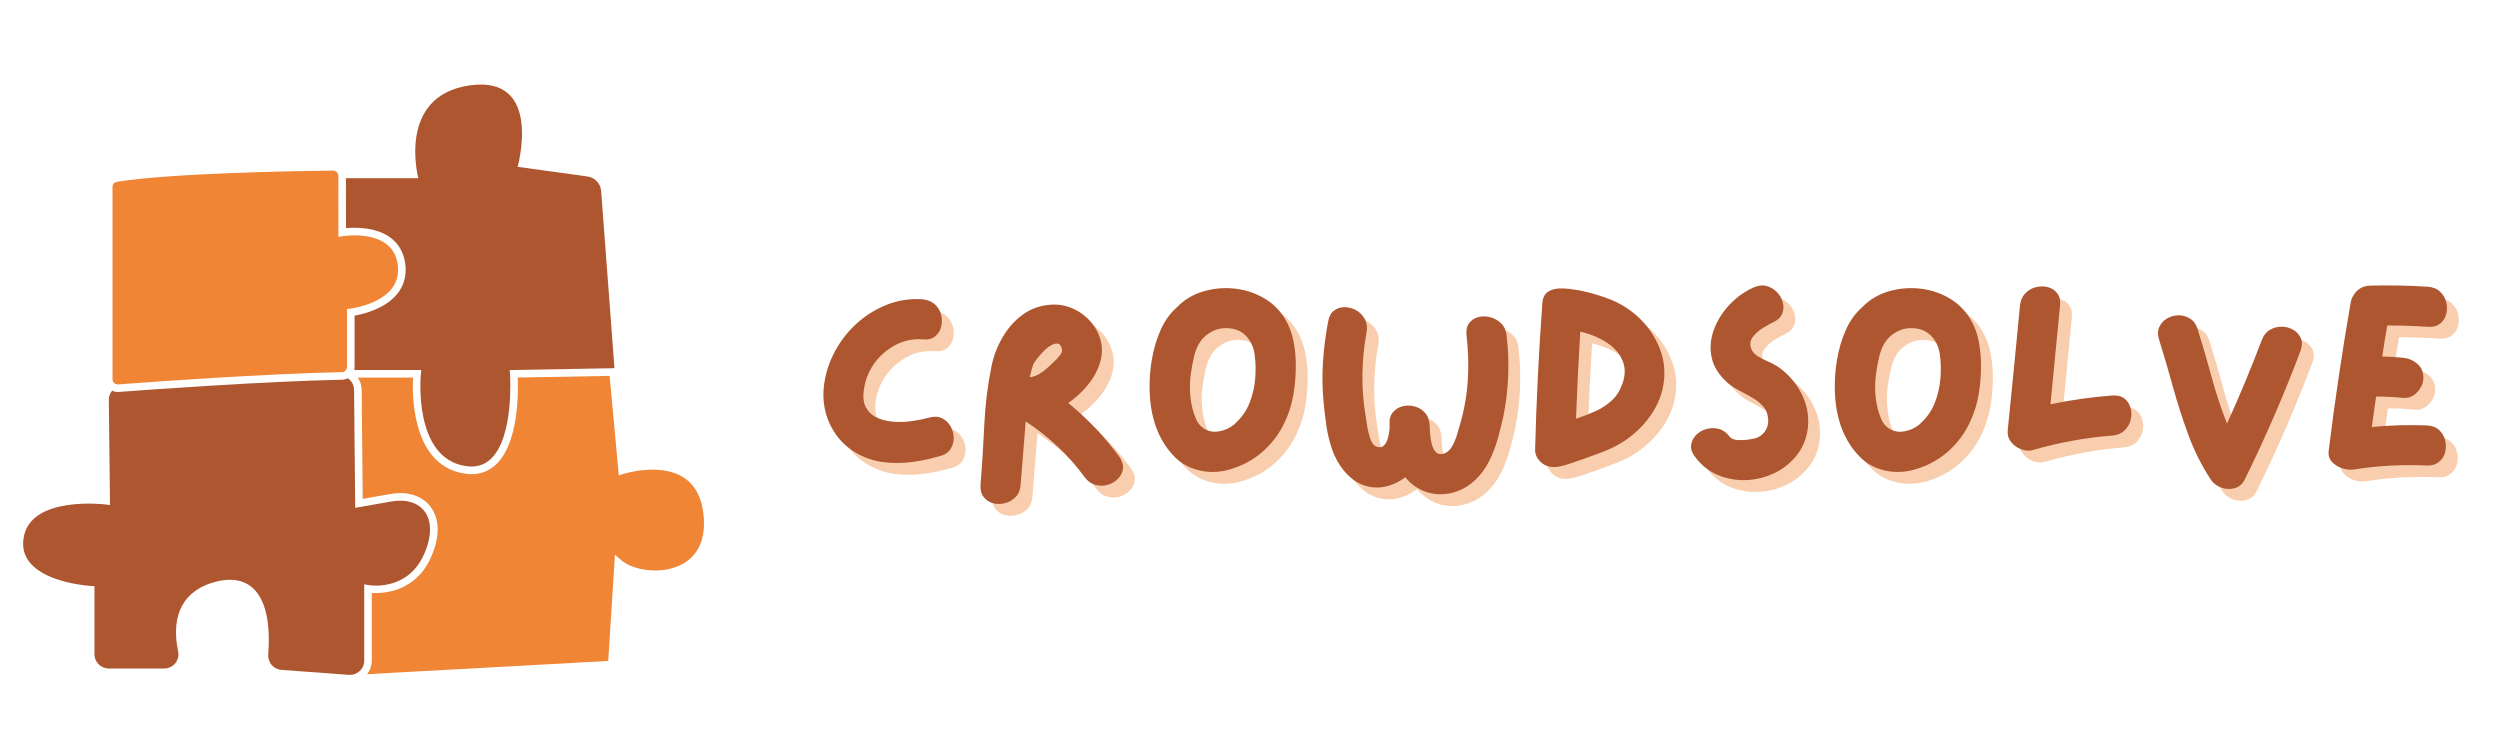 <svg xmlns="http://www.w3.org/2000/svg" xmlns:xlink="http://www.w3.org/1999/xlink" width="2000" zoomAndPan="magnify" viewBox="0 0 1500 450" height="600" preserveAspectRatio="xMidYMid meet" version="1.0"><defs><g/><clipPath id="ca73b9329f"><path d="M 214 225 L 423 225 L 423 404.953 L 214 404.953 Z M 214 225 " clip-rule="nonzero"/></clipPath><clipPath id="20f135d62d"><path d="M 13.301 226 L 259 226 L 259 404.953 L 13.301 404.953 Z M 13.301 226 " clip-rule="nonzero"/></clipPath></defs><g fill="#ef8535" fill-opacity="0.4"><g transform="translate(493.145, 296.162)"><g><path d="M 71.344 -38.484 C 74.332 -39.336 76.922 -39.227 79.109 -38.156 C 81.305 -37.094 83.02 -35.488 84.25 -33.344 C 85.477 -31.207 86.117 -28.91 86.172 -26.453 C 86.223 -23.992 85.582 -21.723 84.25 -19.641 C 82.914 -17.555 80.754 -16.141 77.766 -15.391 C 72.305 -13.785 66.719 -12.609 61 -11.859 C 55.281 -11.109 49.613 -11.082 44 -11.781 C 38.395 -12.477 33.023 -14.27 27.891 -17.156 C 21.266 -21 16.211 -26.234 12.734 -32.859 C 9.266 -39.492 7.691 -46.602 8.016 -54.188 C 8.441 -61.664 10.312 -68.852 13.625 -75.75 C 16.938 -82.645 21.344 -88.711 26.844 -93.953 C 32.352 -99.191 38.609 -103.227 45.609 -106.062 C 52.609 -108.895 59.906 -110.039 67.5 -109.5 C 70.594 -109.176 73.078 -108.133 74.953 -106.375 C 76.828 -104.613 78.055 -102.531 78.641 -100.125 C 79.223 -97.719 79.223 -95.336 78.641 -92.984 C 78.055 -90.641 76.828 -88.719 74.953 -87.219 C 73.078 -85.719 70.594 -85.129 67.5 -85.453 C 61.938 -85.879 56.672 -84.836 51.703 -82.328 C 46.734 -79.816 42.535 -76.316 39.109 -71.828 C 35.691 -67.336 33.504 -62.367 32.547 -56.922 C 31.586 -52.004 31.828 -48.07 33.266 -45.125 C 34.711 -42.188 36.879 -40.023 39.766 -38.641 C 42.648 -37.254 45.938 -36.398 49.625 -36.078 C 53.312 -35.754 57.051 -35.859 60.844 -36.391 C 64.633 -36.93 68.133 -37.629 71.344 -38.484 Z M 71.344 -38.484 "/></g></g></g><g fill="#ef8535" fill-opacity="0.4"><g transform="translate(587.392, 296.162)"><g><path d="M 91.234 -15.078 C 93.047 -12.504 93.789 -10.066 93.469 -7.766 C 93.145 -5.473 92.129 -3.473 90.422 -1.766 C 88.711 -0.055 86.656 1.145 84.25 1.844 C 81.844 2.539 79.383 2.539 76.875 1.844 C 74.363 1.145 72.203 -0.43 70.391 -2.891 C 65.578 -9.516 60.203 -15.602 54.266 -21.156 C 48.336 -26.719 41.953 -31.742 35.109 -36.234 C 34.578 -29.93 34.07 -23.598 33.594 -17.234 C 33.113 -10.879 32.602 -4.547 32.062 1.766 C 31.852 4.859 30.863 7.312 29.094 9.125 C 27.332 10.945 25.223 12.176 22.766 12.812 C 20.305 13.457 17.926 13.488 15.625 12.906 C 13.332 12.32 11.438 11.094 9.938 9.219 C 8.445 7.344 7.805 4.859 8.016 1.766 C 8.973 -9.891 9.719 -21.754 10.25 -33.828 C 10.789 -45.91 12.238 -57.723 14.594 -69.266 C 15.77 -75.242 17.957 -81.016 21.156 -86.578 C 24.363 -92.141 28.453 -96.734 33.422 -100.359 C 38.398 -103.992 44.203 -105.973 50.828 -106.297 C 55.422 -106.516 59.773 -105.66 63.891 -103.734 C 68.004 -101.805 71.504 -99.129 74.391 -95.703 C 77.273 -92.285 79.223 -88.441 80.234 -84.172 C 81.254 -79.898 81.016 -75.461 79.516 -70.859 C 78.023 -66.266 75.594 -61.938 72.219 -57.875 C 68.852 -53.812 64.984 -50.285 60.609 -47.297 C 72.047 -37.992 82.254 -27.254 91.234 -15.078 Z M 48.266 -68.453 C 48.898 -69.098 49.961 -70.086 51.453 -71.422 C 52.953 -72.766 54.289 -74.18 55.469 -75.672 C 56.645 -77.172 57.129 -78.348 56.922 -79.203 C 56.492 -81.441 55.664 -82.664 54.438 -82.875 C 53.207 -83.094 51.816 -82.75 50.266 -81.844 C 48.711 -80.938 47.188 -79.707 45.688 -78.156 C 44.195 -76.602 42.914 -75.133 41.844 -73.75 C 40.781 -72.363 40.086 -71.348 39.766 -70.703 C 38.91 -68.242 38.16 -65.57 37.516 -62.688 C 39.648 -63.008 41.57 -63.676 43.281 -64.688 C 45 -65.707 46.66 -66.961 48.266 -68.453 Z M 48.266 -68.453 "/></g></g></g><g fill="#ef8535" fill-opacity="0.4"><g transform="translate(688.852, 296.162)"><g><path d="M 89.141 -97.953 C 91.703 -93.785 93.461 -89.109 94.422 -83.922 C 95.391 -78.742 95.82 -73.508 95.719 -68.219 C 95.613 -62.926 95.188 -57.984 94.438 -53.391 C 93.363 -46.336 91.172 -39.656 87.859 -33.344 C 84.547 -27.039 80.109 -21.594 74.547 -17 C 69.203 -12.613 63.004 -9.406 55.953 -7.375 C 48.898 -5.344 42.004 -5.395 35.266 -7.531 C 30.773 -8.926 26.875 -11.223 23.562 -14.422 C 20.25 -17.629 17.469 -21.289 15.219 -25.406 C 12.977 -29.52 11.328 -33.719 10.266 -38 C 8.984 -42.695 8.234 -48.117 8.016 -54.266 C 7.805 -60.41 8.234 -66.691 9.297 -73.109 C 10.367 -79.523 12.133 -85.508 14.594 -91.062 C 17.051 -96.625 20.363 -101.223 24.531 -104.859 C 28.801 -109.234 33.93 -112.328 39.922 -114.141 C 45.91 -115.961 52.055 -116.578 58.359 -115.984 C 64.66 -115.398 70.535 -113.586 75.984 -110.547 C 81.441 -107.504 85.828 -103.305 89.141 -97.953 Z M 59.969 -35.594 C 63.594 -39.008 66.285 -42.988 68.047 -47.531 C 69.816 -52.07 70.914 -56.828 71.344 -61.797 C 71.77 -66.773 71.664 -71.613 71.031 -76.312 C 70.383 -81.02 68.535 -84.867 65.484 -87.859 C 62.441 -90.848 58.41 -92.289 53.391 -92.188 C 50.609 -92.188 47.906 -91.488 45.281 -90.094 C 42.664 -88.707 40.504 -86.895 38.797 -84.656 C 36.867 -81.977 35.477 -78.77 34.625 -75.031 C 33.77 -71.289 33.129 -67.816 32.703 -64.609 C 31.742 -57.453 32.117 -50.398 33.828 -43.453 C 34.359 -41.422 35.078 -39.391 35.984 -37.359 C 36.898 -35.328 38.211 -33.672 39.922 -32.391 C 42.703 -30.359 45.879 -29.633 49.453 -30.219 C 53.035 -30.812 56.164 -32.227 58.844 -34.469 C 59.164 -34.789 59.539 -35.164 59.969 -35.594 Z M 59.969 -35.594 "/></g></g></g><g fill="#ef8535" fill-opacity="0.4"><g transform="translate(792.555, 296.162)"><g><path d="M 118.484 -87.859 C 120.41 -71.609 119.77 -55.414 116.562 -39.281 C 115.594 -34.895 114.469 -30.406 113.188 -25.812 C 111.906 -21.219 110.195 -16.781 108.062 -12.5 C 105.926 -8.227 103.203 -4.488 99.891 -1.281 C 96.578 1.926 92.805 4.273 88.578 5.766 C 84.359 7.266 80.055 7.773 75.672 7.297 C 71.285 6.816 67.172 5.238 63.328 2.562 C 61.191 1.07 59.32 -0.688 57.719 -2.719 C 54.082 0.051 50.098 1.914 45.766 2.875 C 41.441 3.844 37.113 3.578 32.781 2.078 C 28.457 0.586 24.426 -2.398 20.688 -6.891 C 17.688 -10.629 15.383 -14.82 13.781 -19.469 C 12.188 -24.125 11.039 -28.91 10.344 -33.828 C 9.645 -38.742 9.082 -43.5 8.656 -48.094 C 7.906 -56.113 7.797 -64.129 8.328 -72.141 C 8.867 -80.16 9.891 -88.125 11.391 -96.031 C 11.922 -99.133 13.117 -101.379 14.984 -102.766 C 16.859 -104.16 19.023 -104.828 21.484 -104.766 C 23.941 -104.711 26.238 -104.07 28.375 -102.844 C 30.508 -101.613 32.191 -99.875 33.422 -97.625 C 34.648 -95.383 35 -92.719 34.469 -89.625 C 32.969 -81.5 32.141 -73.266 31.984 -64.922 C 31.828 -56.586 32.441 -48.305 33.828 -40.078 C 34.047 -38.691 34.367 -36.582 34.797 -33.75 C 35.223 -30.914 35.891 -28.211 36.797 -25.641 C 37.703 -23.078 39.008 -21.531 40.719 -21 C 42.32 -20.469 43.629 -20.656 44.641 -21.562 C 45.66 -22.469 46.438 -23.723 46.969 -25.328 C 47.508 -26.93 47.883 -28.562 48.094 -30.219 C 48.312 -31.875 48.367 -33.188 48.266 -34.156 C 48.047 -37.352 48.711 -39.859 50.266 -41.672 C 51.816 -43.492 53.738 -44.695 56.031 -45.281 C 58.332 -45.875 60.688 -45.875 63.094 -45.281 C 65.5 -44.695 67.582 -43.469 69.344 -41.594 C 71.102 -39.727 72.094 -37.25 72.312 -34.156 C 72.312 -32.977 72.391 -31.348 72.547 -29.266 C 72.703 -27.18 73.02 -25.094 73.5 -23 C 73.988 -20.914 74.789 -19.234 75.906 -17.953 C 77.031 -16.672 78.555 -16.297 80.484 -16.828 C 82.617 -17.367 84.352 -18.785 85.688 -21.078 C 87.031 -23.379 88.07 -25.863 88.812 -28.531 C 89.562 -31.207 90.207 -33.398 90.75 -35.109 C 93.207 -43.766 94.703 -52.5 95.234 -61.312 C 95.766 -70.133 95.5 -78.984 94.438 -87.859 C 94.113 -90.961 94.645 -93.422 96.031 -95.234 C 97.426 -97.047 99.27 -98.242 101.562 -98.828 C 103.863 -99.422 106.242 -99.395 108.703 -98.75 C 111.16 -98.113 113.32 -96.883 115.188 -95.062 C 117.062 -93.25 118.16 -90.848 118.484 -87.859 Z M 118.484 -87.859 "/></g></g></g><g fill="#ef8535" fill-opacity="0.4"><g transform="translate(920.141, 296.162)"><g><path d="M 69.422 -99.25 C 74.867 -94.332 79.086 -88.477 82.078 -81.688 C 85.078 -74.895 86.148 -67.758 85.297 -60.281 C 84.547 -54.082 82.539 -48.285 79.281 -42.891 C 76.02 -37.492 72.039 -32.816 67.344 -28.859 C 62.102 -24.367 55.926 -20.758 48.812 -18.031 C 41.707 -15.312 34.895 -12.879 28.375 -10.734 C 26.562 -10.098 24.719 -9.594 22.844 -9.219 C 20.977 -8.844 19.133 -8.766 17.312 -8.984 C 14.75 -9.297 12.531 -10.492 10.656 -12.578 C 8.789 -14.672 7.91 -17 8.016 -19.562 C 8.766 -48.633 10.207 -77.758 12.344 -106.938 C 12.562 -110.25 13.656 -112.57 15.625 -113.906 C 17.602 -115.25 19.957 -115.945 22.688 -116 C 25.414 -116.051 28.062 -115.863 30.625 -115.438 C 32.125 -115.219 33.516 -115.004 34.797 -114.797 C 41.098 -113.516 47.188 -111.723 53.062 -109.422 C 58.945 -107.129 64.398 -103.738 69.422 -99.25 Z M 60.438 -59 C 61.938 -63.27 62.176 -67.172 61.156 -70.703 C 60.145 -74.234 58.301 -77.281 55.625 -79.844 C 52.957 -82.406 49.805 -84.539 46.172 -86.25 C 42.535 -87.969 38.848 -89.254 35.109 -90.109 C 34.047 -72.578 33.191 -55.156 32.547 -37.844 C 36.504 -39.125 40.328 -40.594 44.016 -42.25 C 47.703 -43.906 50.988 -46.039 53.875 -48.656 C 56.758 -51.281 58.945 -54.727 60.438 -59 Z M 60.438 -59 "/></g></g></g><g fill="#ef8535" fill-opacity="0.4"><g transform="translate(1013.746, 296.162)"><g><path d="M 59.797 -69.266 C 65.785 -65.203 70.516 -59.91 73.984 -53.391 C 77.461 -46.867 78.828 -39.922 78.078 -32.547 C 77.328 -26.129 75.133 -20.625 71.5 -16.031 C 67.875 -11.438 63.414 -7.852 58.125 -5.281 C 52.832 -2.719 47.219 -1.301 41.281 -1.031 C 35.352 -0.77 29.66 -1.758 24.203 -4 C 18.754 -6.25 14.16 -9.883 10.422 -14.906 C 8.492 -17.363 7.691 -19.738 8.016 -22.031 C 8.336 -24.332 9.328 -26.336 10.984 -28.047 C 12.641 -29.766 14.695 -30.969 17.156 -31.656 C 19.613 -32.352 22.098 -32.379 24.609 -31.734 C 27.117 -31.098 29.285 -29.551 31.109 -27.094 C 31.961 -25.914 33.562 -25.242 35.906 -25.078 C 38.258 -24.922 40.613 -25.031 42.969 -25.406 C 45.32 -25.781 46.977 -26.18 47.938 -26.609 C 50.188 -27.68 51.867 -29.258 52.984 -31.344 C 54.109 -33.426 54.508 -35.695 54.188 -38.156 C 53.863 -41.145 52.797 -43.602 50.984 -45.531 C 49.172 -47.457 47.004 -49.141 44.484 -50.578 C 41.973 -52.023 39.438 -53.414 36.875 -54.75 C 34.312 -56.082 32.066 -57.551 30.141 -59.156 C 24.797 -63.863 21.535 -68.969 20.359 -74.469 C 19.18 -79.977 19.582 -85.484 21.562 -90.984 C 23.539 -96.492 26.613 -101.488 30.781 -105.969 C 34.945 -110.457 39.703 -113.93 45.047 -116.391 C 47.93 -117.785 50.602 -118.16 53.062 -117.516 C 55.52 -116.879 57.629 -115.676 59.391 -113.906 C 61.16 -112.145 62.363 -110.086 63 -107.734 C 63.645 -105.391 63.539 -103.117 62.688 -100.922 C 61.832 -98.734 60.016 -97 57.234 -95.719 C 55.422 -94.863 53.312 -93.688 50.906 -92.188 C 48.5 -90.688 46.52 -88.895 44.969 -86.812 C 43.414 -84.727 43.125 -82.406 44.094 -79.844 C 44.625 -78.133 45.879 -76.664 47.859 -75.438 C 49.836 -74.207 51.945 -73.109 54.188 -72.141 C 56.438 -71.18 58.305 -70.223 59.797 -69.266 Z M 59.797 -69.266 "/></g></g></g><g fill="#ef8535" fill-opacity="0.4"><g transform="translate(1099.979, 296.162)"><g><path d="M 89.141 -97.953 C 91.703 -93.785 93.461 -89.109 94.422 -83.922 C 95.391 -78.742 95.82 -73.508 95.719 -68.219 C 95.613 -62.926 95.188 -57.984 94.438 -53.391 C 93.363 -46.336 91.172 -39.656 87.859 -33.344 C 84.547 -27.039 80.109 -21.594 74.547 -17 C 69.203 -12.613 63.004 -9.406 55.953 -7.375 C 48.898 -5.344 42.004 -5.395 35.266 -7.531 C 30.773 -8.926 26.875 -11.223 23.562 -14.422 C 20.25 -17.629 17.469 -21.289 15.219 -25.406 C 12.977 -29.52 11.328 -33.719 10.266 -38 C 8.984 -42.695 8.234 -48.117 8.016 -54.266 C 7.805 -60.41 8.234 -66.691 9.297 -73.109 C 10.367 -79.523 12.133 -85.508 14.594 -91.062 C 17.051 -96.625 20.363 -101.223 24.531 -104.859 C 28.801 -109.234 33.93 -112.328 39.922 -114.141 C 45.91 -115.961 52.055 -116.578 58.359 -115.984 C 64.66 -115.398 70.535 -113.586 75.984 -110.547 C 81.441 -107.504 85.828 -103.305 89.141 -97.953 Z M 59.969 -35.594 C 63.594 -39.008 66.285 -42.988 68.047 -47.531 C 69.816 -52.07 70.914 -56.828 71.344 -61.797 C 71.77 -66.773 71.664 -71.613 71.031 -76.312 C 70.383 -81.02 68.535 -84.867 65.484 -87.859 C 62.441 -90.848 58.41 -92.289 53.391 -92.188 C 50.609 -92.188 47.906 -91.488 45.281 -90.094 C 42.664 -88.707 40.504 -86.895 38.797 -84.656 C 36.867 -81.977 35.477 -78.77 34.625 -75.031 C 33.77 -71.289 33.129 -67.816 32.703 -64.609 C 31.742 -57.453 32.117 -50.398 33.828 -43.453 C 34.359 -41.422 35.078 -39.391 35.984 -37.359 C 36.898 -35.328 38.211 -33.672 39.922 -32.391 C 42.703 -30.359 45.879 -29.633 49.453 -30.219 C 53.035 -30.812 56.164 -32.227 58.844 -34.469 C 59.164 -34.789 59.539 -35.164 59.969 -35.594 Z M 59.969 -35.594 "/></g></g></g><g fill="#ef8535" fill-opacity="0.4"><g transform="translate(1203.682, 296.162)"><g><path d="M 70.703 -51.781 C 73.805 -52 76.266 -51.383 78.078 -49.938 C 79.898 -48.5 81.129 -46.602 81.766 -44.25 C 82.41 -41.895 82.41 -39.488 81.766 -37.031 C 81.129 -34.57 79.875 -32.461 78 -30.703 C 76.125 -28.941 73.691 -27.953 70.703 -27.734 C 62.578 -27.098 54.586 -26.055 46.734 -24.609 C 38.879 -23.172 31.051 -21.328 23.25 -19.078 C 21 -18.43 18.645 -18.562 16.188 -19.469 C 13.727 -20.383 11.695 -21.832 10.094 -23.812 C 8.5 -25.789 7.805 -28.113 8.016 -30.781 C 9.297 -43.289 10.551 -55.797 11.781 -68.297 C 13.008 -80.805 14.211 -93.312 15.391 -105.812 C 15.711 -108.812 16.781 -111.242 18.594 -113.109 C 20.414 -114.984 22.555 -116.211 25.016 -116.797 C 27.473 -117.391 29.848 -117.391 32.141 -116.797 C 34.441 -116.211 36.312 -114.984 37.75 -113.109 C 39.195 -111.242 39.758 -108.812 39.438 -105.812 C 38.477 -95.875 37.516 -85.961 36.547 -76.078 C 35.586 -66.191 34.629 -56.332 33.672 -46.5 C 45.742 -49.062 58.086 -50.82 70.703 -51.781 Z M 70.703 -51.781 "/></g></g></g><g fill="#ef8535" fill-opacity="0.4"><g transform="translate(1293.922, 296.162)"><g><path d="M 70.219 -84.969 C 71.289 -87.852 72.945 -89.938 75.188 -91.219 C 77.438 -92.508 79.816 -93.125 82.328 -93.062 C 84.836 -93.008 87.133 -92.367 89.219 -91.141 C 91.301 -89.91 92.797 -88.227 93.703 -86.094 C 94.617 -83.957 94.539 -81.445 93.469 -78.562 C 83.531 -52.156 72.414 -26.504 60.125 -1.609 C 58.727 1.273 56.664 3.094 53.938 3.844 C 51.219 4.594 48.492 4.457 45.766 3.438 C 43.047 2.426 40.938 0.742 39.438 -1.609 C 34.094 -9.836 29.68 -18.656 26.203 -28.062 C 22.734 -37.469 19.66 -47.031 16.984 -56.75 C 14.316 -66.477 11.539 -75.941 8.656 -85.141 C 7.695 -88.129 7.723 -90.719 8.734 -92.906 C 9.754 -95.102 11.332 -96.816 13.469 -98.047 C 15.602 -99.273 17.898 -99.891 20.359 -99.891 C 22.816 -99.891 25.113 -99.219 27.25 -97.875 C 29.395 -96.539 30.895 -94.43 31.75 -91.547 C 34.633 -82.461 37.383 -73.055 40 -63.328 C 42.625 -53.598 45.75 -44.141 49.375 -34.953 C 53.125 -43.18 56.734 -51.461 60.203 -59.797 C 63.672 -68.141 67.008 -76.531 70.219 -84.969 Z M 70.219 -84.969 "/></g></g></g><g fill="#ef8535" fill-opacity="0.4"><g transform="translate(1396.183, 296.162)"><g><path d="M 66.859 -33.828 C 69.953 -33.723 72.438 -32.812 74.312 -31.094 C 76.188 -29.383 77.414 -27.328 78 -24.922 C 78.582 -22.523 78.582 -20.148 78 -17.797 C 77.414 -15.441 76.188 -13.488 74.312 -11.938 C 72.438 -10.395 69.953 -9.676 66.859 -9.781 C 59.586 -10.102 52.316 -10.078 45.047 -9.703 C 37.785 -9.328 30.52 -8.551 23.25 -7.375 C 21 -7.051 18.645 -7.289 16.188 -8.094 C 13.727 -8.895 11.672 -10.203 10.016 -12.016 C 8.359 -13.836 7.742 -16.191 8.172 -19.078 C 9.992 -33.828 12 -48.578 14.188 -63.328 C 16.375 -78.078 18.754 -92.828 21.328 -107.578 C 21.641 -109.398 22.281 -110.953 23.25 -112.234 C 24.102 -113.723 25.332 -114.973 26.938 -115.984 C 28.539 -117.004 30.52 -117.57 32.875 -117.688 C 44.414 -118 55.957 -117.785 67.5 -117.047 C 70.594 -116.828 73.078 -115.832 74.953 -114.062 C 76.828 -112.301 78.055 -110.219 78.641 -107.812 C 79.223 -105.414 79.223 -103.039 78.641 -100.688 C 78.055 -98.332 76.828 -96.406 74.953 -94.906 C 73.078 -93.414 70.594 -92.773 67.5 -92.984 C 59.594 -93.523 51.52 -93.797 43.281 -93.797 C 42.75 -90.691 42.219 -87.586 41.688 -84.484 C 41.156 -81.391 40.676 -78.289 40.25 -75.188 C 44.625 -75.082 48.844 -74.816 52.906 -74.391 C 56.113 -74.066 58.922 -72.863 61.328 -70.781 C 63.734 -68.695 64.938 -65.895 64.938 -62.375 C 64.938 -60.344 64.375 -58.363 63.25 -56.438 C 62.125 -54.508 60.648 -52.957 58.828 -51.781 C 57.016 -50.602 55.039 -50.125 52.906 -50.344 C 47.457 -50.875 42.008 -51.141 36.562 -51.141 C 36.125 -48.148 35.691 -45.102 35.266 -42 C 34.836 -38.906 34.41 -35.863 33.984 -32.875 C 39.441 -33.406 44.895 -33.75 50.344 -33.906 C 55.789 -34.07 61.297 -34.047 66.859 -33.828 Z M 66.859 -33.828 "/></g></g></g><g fill="#ae5630" fill-opacity="1"><g transform="translate(486.059, 289.075)"><g><path d="M 71.344 -38.484 C 74.332 -39.336 76.922 -39.227 79.109 -38.156 C 81.305 -37.094 83.02 -35.488 84.25 -33.344 C 85.477 -31.207 86.117 -28.91 86.172 -26.453 C 86.223 -23.992 85.582 -21.723 84.25 -19.641 C 82.914 -17.555 80.754 -16.141 77.766 -15.391 C 72.305 -13.785 66.719 -12.609 61 -11.859 C 55.281 -11.109 49.613 -11.082 44 -11.781 C 38.395 -12.477 33.023 -14.27 27.891 -17.156 C 21.266 -21 16.211 -26.234 12.734 -32.859 C 9.266 -39.492 7.691 -46.602 8.016 -54.188 C 8.441 -61.664 10.312 -68.852 13.625 -75.75 C 16.938 -82.645 21.344 -88.711 26.844 -93.953 C 32.352 -99.191 38.609 -103.227 45.609 -106.062 C 52.609 -108.895 59.906 -110.039 67.5 -109.5 C 70.594 -109.176 73.078 -108.133 74.953 -106.375 C 76.828 -104.613 78.055 -102.531 78.641 -100.125 C 79.223 -97.719 79.223 -95.336 78.641 -92.984 C 78.055 -90.641 76.828 -88.719 74.953 -87.219 C 73.078 -85.719 70.594 -85.129 67.5 -85.453 C 61.938 -85.879 56.672 -84.836 51.703 -82.328 C 46.734 -79.816 42.535 -76.316 39.109 -71.828 C 35.691 -67.336 33.504 -62.367 32.547 -56.922 C 31.586 -52.004 31.828 -48.07 33.266 -45.125 C 34.711 -42.188 36.879 -40.023 39.766 -38.641 C 42.648 -37.254 45.938 -36.398 49.625 -36.078 C 53.312 -35.754 57.051 -35.859 60.844 -36.391 C 64.633 -36.93 68.133 -37.629 71.344 -38.484 Z M 71.344 -38.484 "/></g></g></g><g fill="#ae5630" fill-opacity="1"><g transform="translate(580.305, 289.075)"><g><path d="M 91.234 -15.078 C 93.047 -12.504 93.789 -10.066 93.469 -7.766 C 93.145 -5.473 92.129 -3.473 90.422 -1.766 C 88.711 -0.055 86.656 1.145 84.25 1.844 C 81.844 2.539 79.383 2.539 76.875 1.844 C 74.363 1.145 72.203 -0.43 70.391 -2.891 C 65.578 -9.516 60.203 -15.602 54.266 -21.156 C 48.336 -26.719 41.953 -31.742 35.109 -36.234 C 34.578 -29.93 34.07 -23.598 33.594 -17.234 C 33.113 -10.879 32.602 -4.547 32.062 1.766 C 31.852 4.859 30.863 7.312 29.094 9.125 C 27.332 10.945 25.223 12.176 22.766 12.812 C 20.305 13.457 17.926 13.488 15.625 12.906 C 13.332 12.32 11.438 11.094 9.938 9.219 C 8.445 7.344 7.805 4.859 8.016 1.766 C 8.973 -9.891 9.719 -21.754 10.25 -33.828 C 10.789 -45.91 12.238 -57.723 14.594 -69.266 C 15.77 -75.242 17.957 -81.016 21.156 -86.578 C 24.363 -92.141 28.453 -96.734 33.422 -100.359 C 38.398 -103.992 44.203 -105.973 50.828 -106.297 C 55.422 -106.516 59.773 -105.66 63.891 -103.734 C 68.004 -101.805 71.504 -99.129 74.391 -95.703 C 77.273 -92.285 79.223 -88.441 80.234 -84.172 C 81.254 -79.898 81.016 -75.461 79.516 -70.859 C 78.023 -66.266 75.594 -61.938 72.219 -57.875 C 68.852 -53.812 64.984 -50.285 60.609 -47.297 C 72.047 -37.992 82.254 -27.254 91.234 -15.078 Z M 48.266 -68.453 C 48.898 -69.098 49.961 -70.086 51.453 -71.422 C 52.953 -72.766 54.289 -74.18 55.469 -75.672 C 56.645 -77.172 57.129 -78.348 56.922 -79.203 C 56.492 -81.441 55.664 -82.664 54.438 -82.875 C 53.207 -83.094 51.816 -82.75 50.266 -81.844 C 48.711 -80.938 47.188 -79.707 45.688 -78.156 C 44.195 -76.602 42.914 -75.133 41.844 -73.75 C 40.781 -72.363 40.086 -71.348 39.766 -70.703 C 38.91 -68.242 38.16 -65.57 37.516 -62.688 C 39.648 -63.008 41.57 -63.676 43.281 -64.688 C 45 -65.707 46.66 -66.961 48.266 -68.453 Z M 48.266 -68.453 "/></g></g></g><g fill="#ae5630" fill-opacity="1"><g transform="translate(681.765, 289.075)"><g><path d="M 89.141 -97.953 C 91.703 -93.785 93.461 -89.109 94.422 -83.922 C 95.391 -78.742 95.82 -73.508 95.719 -68.219 C 95.613 -62.926 95.188 -57.984 94.438 -53.391 C 93.363 -46.336 91.172 -39.656 87.859 -33.344 C 84.547 -27.039 80.109 -21.594 74.547 -17 C 69.203 -12.613 63.004 -9.406 55.953 -7.375 C 48.898 -5.344 42.004 -5.395 35.266 -7.531 C 30.773 -8.926 26.875 -11.223 23.562 -14.422 C 20.25 -17.629 17.469 -21.289 15.219 -25.406 C 12.977 -29.52 11.328 -33.719 10.266 -38 C 8.984 -42.695 8.234 -48.117 8.016 -54.266 C 7.805 -60.41 8.234 -66.691 9.297 -73.109 C 10.367 -79.523 12.133 -85.508 14.594 -91.062 C 17.051 -96.625 20.363 -101.223 24.531 -104.859 C 28.801 -109.234 33.93 -112.328 39.922 -114.141 C 45.91 -115.961 52.055 -116.578 58.359 -115.984 C 64.66 -115.398 70.535 -113.586 75.984 -110.547 C 81.441 -107.504 85.828 -103.305 89.141 -97.953 Z M 59.969 -35.594 C 63.594 -39.008 66.285 -42.988 68.047 -47.531 C 69.816 -52.07 70.914 -56.828 71.344 -61.797 C 71.77 -66.773 71.664 -71.613 71.031 -76.312 C 70.383 -81.02 68.535 -84.867 65.484 -87.859 C 62.441 -90.848 58.41 -92.289 53.391 -92.188 C 50.609 -92.188 47.906 -91.488 45.281 -90.094 C 42.664 -88.707 40.504 -86.895 38.797 -84.656 C 36.867 -81.977 35.477 -78.77 34.625 -75.031 C 33.77 -71.289 33.129 -67.816 32.703 -64.609 C 31.742 -57.453 32.117 -50.398 33.828 -43.453 C 34.359 -41.422 35.078 -39.391 35.984 -37.359 C 36.898 -35.328 38.211 -33.672 39.922 -32.391 C 42.703 -30.359 45.879 -29.633 49.453 -30.219 C 53.035 -30.812 56.164 -32.227 58.844 -34.469 C 59.164 -34.789 59.539 -35.164 59.969 -35.594 Z M 59.969 -35.594 "/></g></g></g><g fill="#ae5630" fill-opacity="1"><g transform="translate(785.468, 289.075)"><g><path d="M 118.484 -87.859 C 120.41 -71.609 119.77 -55.414 116.562 -39.281 C 115.594 -34.895 114.469 -30.406 113.188 -25.812 C 111.906 -21.219 110.195 -16.781 108.062 -12.5 C 105.926 -8.227 103.203 -4.488 99.891 -1.281 C 96.578 1.926 92.805 4.273 88.578 5.766 C 84.359 7.266 80.055 7.773 75.672 7.297 C 71.285 6.816 67.172 5.238 63.328 2.562 C 61.191 1.07 59.32 -0.688 57.719 -2.719 C 54.082 0.051 50.098 1.914 45.766 2.875 C 41.441 3.844 37.113 3.578 32.781 2.078 C 28.457 0.586 24.426 -2.398 20.688 -6.891 C 17.688 -10.629 15.383 -14.82 13.781 -19.469 C 12.188 -24.125 11.039 -28.91 10.344 -33.828 C 9.645 -38.742 9.082 -43.5 8.656 -48.094 C 7.906 -56.113 7.797 -64.129 8.328 -72.141 C 8.867 -80.16 9.891 -88.125 11.391 -96.031 C 11.922 -99.133 13.117 -101.379 14.984 -102.766 C 16.859 -104.16 19.023 -104.828 21.484 -104.766 C 23.941 -104.711 26.238 -104.07 28.375 -102.844 C 30.508 -101.613 32.191 -99.875 33.422 -97.625 C 34.648 -95.383 35 -92.719 34.469 -89.625 C 32.969 -81.5 32.141 -73.266 31.984 -64.922 C 31.828 -56.586 32.441 -48.305 33.828 -40.078 C 34.047 -38.691 34.367 -36.582 34.797 -33.75 C 35.223 -30.914 35.891 -28.211 36.797 -25.641 C 37.703 -23.078 39.008 -21.531 40.719 -21 C 42.32 -20.469 43.629 -20.656 44.641 -21.562 C 45.66 -22.469 46.438 -23.723 46.969 -25.328 C 47.508 -26.93 47.883 -28.562 48.094 -30.219 C 48.312 -31.875 48.367 -33.188 48.266 -34.156 C 48.047 -37.352 48.711 -39.859 50.266 -41.672 C 51.816 -43.492 53.738 -44.695 56.031 -45.281 C 58.332 -45.875 60.688 -45.875 63.094 -45.281 C 65.5 -44.695 67.582 -43.469 69.344 -41.594 C 71.102 -39.727 72.094 -37.25 72.312 -34.156 C 72.312 -32.977 72.391 -31.348 72.547 -29.266 C 72.703 -27.18 73.02 -25.094 73.5 -23 C 73.988 -20.914 74.789 -19.234 75.906 -17.953 C 77.031 -16.672 78.555 -16.297 80.484 -16.828 C 82.617 -17.367 84.352 -18.785 85.688 -21.078 C 87.031 -23.379 88.07 -25.863 88.812 -28.531 C 89.562 -31.207 90.207 -33.398 90.75 -35.109 C 93.207 -43.766 94.703 -52.5 95.234 -61.312 C 95.766 -70.133 95.5 -78.984 94.438 -87.859 C 94.113 -90.961 94.645 -93.422 96.031 -95.234 C 97.426 -97.047 99.27 -98.242 101.562 -98.828 C 103.863 -99.422 106.242 -99.395 108.703 -98.75 C 111.16 -98.113 113.32 -96.883 115.188 -95.062 C 117.062 -93.25 118.16 -90.848 118.484 -87.859 Z M 118.484 -87.859 "/></g></g></g><g fill="#ae5630" fill-opacity="1"><g transform="translate(913.054, 289.075)"><g><path d="M 69.422 -99.25 C 74.867 -94.332 79.086 -88.477 82.078 -81.688 C 85.078 -74.895 86.148 -67.758 85.297 -60.281 C 84.547 -54.082 82.539 -48.285 79.281 -42.891 C 76.02 -37.492 72.039 -32.816 67.344 -28.859 C 62.102 -24.367 55.926 -20.758 48.812 -18.031 C 41.707 -15.312 34.895 -12.879 28.375 -10.734 C 26.562 -10.098 24.719 -9.594 22.844 -9.219 C 20.977 -8.844 19.133 -8.766 17.312 -8.984 C 14.75 -9.297 12.531 -10.492 10.656 -12.578 C 8.789 -14.672 7.91 -17 8.016 -19.562 C 8.766 -48.633 10.207 -77.758 12.344 -106.938 C 12.562 -110.25 13.656 -112.57 15.625 -113.906 C 17.602 -115.25 19.957 -115.945 22.688 -116 C 25.414 -116.051 28.062 -115.863 30.625 -115.438 C 32.125 -115.219 33.516 -115.004 34.797 -114.797 C 41.098 -113.516 47.188 -111.723 53.062 -109.422 C 58.945 -107.129 64.398 -103.738 69.422 -99.25 Z M 60.438 -59 C 61.938 -63.27 62.176 -67.172 61.156 -70.703 C 60.145 -74.234 58.301 -77.281 55.625 -79.844 C 52.957 -82.406 49.805 -84.539 46.172 -86.25 C 42.535 -87.969 38.848 -89.254 35.109 -90.109 C 34.047 -72.578 33.191 -55.156 32.547 -37.844 C 36.504 -39.125 40.328 -40.594 44.016 -42.25 C 47.703 -43.906 50.988 -46.039 53.875 -48.656 C 56.758 -51.281 58.945 -54.727 60.438 -59 Z M 60.438 -59 "/></g></g></g><g fill="#ae5630" fill-opacity="1"><g transform="translate(1006.659, 289.075)"><g><path d="M 59.797 -69.266 C 65.785 -65.203 70.516 -59.91 73.984 -53.391 C 77.461 -46.867 78.828 -39.922 78.078 -32.547 C 77.328 -26.129 75.133 -20.625 71.5 -16.031 C 67.875 -11.438 63.414 -7.852 58.125 -5.281 C 52.832 -2.719 47.219 -1.301 41.281 -1.031 C 35.352 -0.77 29.66 -1.758 24.203 -4 C 18.754 -6.25 14.16 -9.883 10.422 -14.906 C 8.492 -17.363 7.691 -19.738 8.016 -22.031 C 8.336 -24.332 9.328 -26.336 10.984 -28.047 C 12.641 -29.766 14.695 -30.969 17.156 -31.656 C 19.613 -32.352 22.098 -32.379 24.609 -31.734 C 27.117 -31.098 29.285 -29.551 31.109 -27.094 C 31.961 -25.914 33.562 -25.242 35.906 -25.078 C 38.258 -24.922 40.613 -25.031 42.969 -25.406 C 45.32 -25.781 46.977 -26.18 47.938 -26.609 C 50.188 -27.68 51.867 -29.258 52.984 -31.344 C 54.109 -33.426 54.508 -35.695 54.188 -38.156 C 53.863 -41.145 52.797 -43.602 50.984 -45.531 C 49.172 -47.457 47.004 -49.141 44.484 -50.578 C 41.973 -52.023 39.438 -53.414 36.875 -54.75 C 34.312 -56.082 32.066 -57.551 30.141 -59.156 C 24.797 -63.863 21.535 -68.969 20.359 -74.469 C 19.18 -79.977 19.582 -85.484 21.562 -90.984 C 23.539 -96.492 26.613 -101.488 30.781 -105.969 C 34.945 -110.457 39.703 -113.93 45.047 -116.391 C 47.93 -117.785 50.602 -118.16 53.062 -117.516 C 55.52 -116.879 57.629 -115.676 59.391 -113.906 C 61.16 -112.145 62.363 -110.086 63 -107.734 C 63.645 -105.391 63.539 -103.117 62.688 -100.922 C 61.832 -98.734 60.016 -97 57.234 -95.719 C 55.422 -94.863 53.312 -93.688 50.906 -92.188 C 48.5 -90.688 46.52 -88.895 44.969 -86.812 C 43.414 -84.727 43.125 -82.406 44.094 -79.844 C 44.625 -78.133 45.879 -76.664 47.859 -75.438 C 49.836 -74.207 51.945 -73.109 54.188 -72.141 C 56.438 -71.18 58.305 -70.223 59.797 -69.266 Z M 59.797 -69.266 "/></g></g></g><g fill="#ae5630" fill-opacity="1"><g transform="translate(1092.892, 289.075)"><g><path d="M 89.141 -97.953 C 91.703 -93.785 93.461 -89.109 94.422 -83.922 C 95.391 -78.742 95.82 -73.508 95.719 -68.219 C 95.613 -62.926 95.188 -57.984 94.438 -53.391 C 93.363 -46.336 91.172 -39.656 87.859 -33.344 C 84.547 -27.039 80.109 -21.594 74.547 -17 C 69.203 -12.613 63.004 -9.406 55.953 -7.375 C 48.898 -5.344 42.004 -5.395 35.266 -7.531 C 30.773 -8.926 26.875 -11.223 23.562 -14.422 C 20.25 -17.629 17.469 -21.289 15.219 -25.406 C 12.977 -29.52 11.328 -33.719 10.266 -38 C 8.984 -42.695 8.234 -48.117 8.016 -54.266 C 7.805 -60.41 8.234 -66.691 9.297 -73.109 C 10.367 -79.523 12.133 -85.508 14.594 -91.062 C 17.051 -96.625 20.363 -101.223 24.531 -104.859 C 28.801 -109.234 33.93 -112.328 39.922 -114.141 C 45.91 -115.961 52.055 -116.578 58.359 -115.984 C 64.66 -115.398 70.535 -113.586 75.984 -110.547 C 81.441 -107.504 85.828 -103.305 89.141 -97.953 Z M 59.969 -35.594 C 63.594 -39.008 66.285 -42.988 68.047 -47.531 C 69.816 -52.07 70.914 -56.828 71.344 -61.797 C 71.77 -66.773 71.664 -71.613 71.031 -76.312 C 70.383 -81.02 68.535 -84.867 65.484 -87.859 C 62.441 -90.848 58.41 -92.289 53.391 -92.188 C 50.609 -92.188 47.906 -91.488 45.281 -90.094 C 42.664 -88.707 40.504 -86.895 38.797 -84.656 C 36.867 -81.977 35.477 -78.77 34.625 -75.031 C 33.77 -71.289 33.129 -67.816 32.703 -64.609 C 31.742 -57.453 32.117 -50.398 33.828 -43.453 C 34.359 -41.422 35.078 -39.391 35.984 -37.359 C 36.898 -35.328 38.211 -33.672 39.922 -32.391 C 42.703 -30.359 45.879 -29.633 49.453 -30.219 C 53.035 -30.812 56.164 -32.227 58.844 -34.469 C 59.164 -34.789 59.539 -35.164 59.969 -35.594 Z M 59.969 -35.594 "/></g></g></g><g fill="#ae5630" fill-opacity="1"><g transform="translate(1196.595, 289.075)"><g><path d="M 70.703 -51.781 C 73.805 -52 76.266 -51.383 78.078 -49.938 C 79.898 -48.5 81.129 -46.602 81.766 -44.25 C 82.41 -41.895 82.41 -39.488 81.766 -37.031 C 81.129 -34.57 79.875 -32.461 78 -30.703 C 76.125 -28.941 73.691 -27.953 70.703 -27.734 C 62.578 -27.098 54.586 -26.055 46.734 -24.609 C 38.879 -23.172 31.051 -21.328 23.25 -19.078 C 21 -18.43 18.645 -18.562 16.188 -19.469 C 13.727 -20.383 11.695 -21.832 10.094 -23.812 C 8.5 -25.789 7.805 -28.113 8.016 -30.781 C 9.297 -43.289 10.551 -55.797 11.781 -68.297 C 13.008 -80.805 14.211 -93.312 15.391 -105.812 C 15.711 -108.812 16.781 -111.242 18.594 -113.109 C 20.414 -114.984 22.555 -116.211 25.016 -116.797 C 27.473 -117.391 29.848 -117.391 32.141 -116.797 C 34.441 -116.211 36.312 -114.984 37.75 -113.109 C 39.195 -111.242 39.758 -108.812 39.438 -105.812 C 38.477 -95.875 37.516 -85.961 36.547 -76.078 C 35.586 -66.191 34.629 -56.332 33.672 -46.5 C 45.742 -49.062 58.086 -50.82 70.703 -51.781 Z M 70.703 -51.781 "/></g></g></g><g fill="#ae5630" fill-opacity="1"><g transform="translate(1286.835, 289.075)"><g><path d="M 70.219 -84.969 C 71.289 -87.852 72.945 -89.938 75.188 -91.219 C 77.438 -92.508 79.816 -93.125 82.328 -93.062 C 84.836 -93.008 87.133 -92.367 89.219 -91.141 C 91.301 -89.91 92.797 -88.227 93.703 -86.094 C 94.617 -83.957 94.539 -81.445 93.469 -78.562 C 83.531 -52.156 72.414 -26.504 60.125 -1.609 C 58.727 1.273 56.664 3.094 53.938 3.844 C 51.219 4.594 48.492 4.457 45.766 3.438 C 43.047 2.426 40.938 0.742 39.438 -1.609 C 34.094 -9.836 29.68 -18.656 26.203 -28.062 C 22.734 -37.469 19.66 -47.031 16.984 -56.75 C 14.316 -66.477 11.539 -75.941 8.656 -85.141 C 7.695 -88.129 7.723 -90.719 8.734 -92.906 C 9.754 -95.102 11.332 -96.816 13.469 -98.047 C 15.602 -99.273 17.898 -99.891 20.359 -99.891 C 22.816 -99.891 25.113 -99.219 27.25 -97.875 C 29.395 -96.539 30.895 -94.43 31.75 -91.547 C 34.633 -82.461 37.383 -73.055 40 -63.328 C 42.625 -53.598 45.75 -44.141 49.375 -34.953 C 53.125 -43.18 56.734 -51.461 60.203 -59.797 C 63.672 -68.141 67.008 -76.531 70.219 -84.969 Z M 70.219 -84.969 "/></g></g></g><g fill="#ae5630" fill-opacity="1"><g transform="translate(1389.096, 289.075)"><g><path d="M 66.859 -33.828 C 69.953 -33.723 72.438 -32.812 74.312 -31.094 C 76.188 -29.383 77.414 -27.328 78 -24.922 C 78.582 -22.523 78.582 -20.148 78 -17.797 C 77.414 -15.441 76.188 -13.488 74.312 -11.938 C 72.438 -10.395 69.953 -9.676 66.859 -9.781 C 59.586 -10.102 52.316 -10.078 45.047 -9.703 C 37.785 -9.328 30.52 -8.551 23.25 -7.375 C 21 -7.051 18.645 -7.289 16.188 -8.094 C 13.727 -8.895 11.672 -10.203 10.016 -12.016 C 8.359 -13.836 7.742 -16.191 8.172 -19.078 C 9.992 -33.828 12 -48.578 14.188 -63.328 C 16.375 -78.078 18.754 -92.828 21.328 -107.578 C 21.641 -109.398 22.281 -110.953 23.25 -112.234 C 24.102 -113.723 25.332 -114.973 26.938 -115.984 C 28.539 -117.004 30.52 -117.57 32.875 -117.688 C 44.414 -118 55.957 -117.785 67.5 -117.047 C 70.594 -116.828 73.078 -115.832 74.953 -114.062 C 76.828 -112.301 78.055 -110.219 78.641 -107.812 C 79.223 -105.414 79.223 -103.039 78.641 -100.688 C 78.055 -98.332 76.828 -96.406 74.953 -94.906 C 73.078 -93.414 70.594 -92.773 67.5 -92.984 C 59.594 -93.523 51.52 -93.797 43.281 -93.797 C 42.75 -90.691 42.219 -87.586 41.688 -84.484 C 41.156 -81.391 40.676 -78.289 40.25 -75.188 C 44.625 -75.082 48.844 -74.816 52.906 -74.391 C 56.113 -74.066 58.922 -72.863 61.328 -70.781 C 63.734 -68.695 64.938 -65.895 64.938 -62.375 C 64.938 -60.344 64.375 -58.363 63.25 -56.438 C 62.125 -54.508 60.648 -52.957 58.828 -51.781 C 57.016 -50.602 55.039 -50.125 52.906 -50.344 C 47.457 -50.875 42.008 -51.141 36.562 -51.141 C 36.125 -48.148 35.691 -45.102 35.266 -42 C 34.836 -38.906 34.41 -35.863 33.984 -32.875 C 39.441 -33.406 44.895 -33.75 50.344 -33.906 C 55.789 -34.07 61.297 -34.047 66.859 -33.828 Z M 66.859 -33.828 "/></g></g></g><path fill="#ae5630" d="M 305.828 222.027 L 368.672 220.914 L 360.688 114.586 C 360.348 110.133 356.965 106.516 352.527 105.902 L 310.578 100.098 C 310.578 100.098 326.059 45.027 281.953 51.211 C 237.82 57.422 250.984 106.938 250.984 106.938 L 207.566 106.938 L 207.59 136.879 C 213.023 136.402 225.598 136.125 234.348 142.652 C 239.375 146.379 242.332 151.723 243.191 158.523 C 244.008 165.18 242.465 171.074 238.598 176.023 C 231.301 185.297 217.844 188.484 212.746 189.391 L 212.746 220.172 C 212.746 220.785 212.68 221.398 212.516 221.992 L 252.758 221.992 L 252.504 224.496 C 252.457 224.992 247.684 274.598 279.199 279.605 C 285.312 280.586 290.246 279.238 294.301 275.539 C 308.625 262.375 306.035 224.812 305.984 224.43 L 305.828 222.02 Z M 305.828 222.027 " fill-opacity="1" fill-rule="nonzero"/><g clip-path="url(#ca73b9329f)"><path fill="#ef8535" d="M 408.855 338.75 C 396.855 344.957 379.734 342.359 372.457 335.879 L 368.973 332.793 L 364.93 396.566 L 220.172 404.523 C 222.035 402.23 223.059 399.344 223.059 396.363 L 223.059 355.824 C 230.086 356.195 249.203 355.188 258.453 334.664 C 264.066 322.25 263.977 311.312 258.184 303.883 C 253.133 297.355 244.434 294.633 234.332 296.383 L 217.625 299.293 L 217.469 282.199 L 216.996 233.934 C 216.945 231.25 216.129 228.703 214.633 226.562 L 247.809 226.562 C 247.309 236.434 247.219 272.508 271.43 282.199 C 273.586 283.062 275.93 283.719 278.496 284.125 C 283.816 284.969 288.57 284.332 292.707 282.199 C 294.367 281.332 295.934 280.246 297.387 278.906 C 311.215 266.199 311.027 235.41 310.641 226.52 L 365.77 225.539 L 371 282.199 L 371.27 285.246 L 373.949 284.379 C 374.18 284.289 396.07 277.402 410.215 286.52 C 416.945 290.859 420.926 298.23 422.078 308.461 C 424.145 326.738 416.031 335.039 408.848 338.766 Z M 408.855 338.75 " fill-opacity="1" fill-rule="nonzero"/></g><g clip-path="url(#20f135d62d)"><path fill="#ae5630" d="M 208.496 227.027 C 207.793 227.371 207.02 227.617 206.227 227.754 C 205.93 227.805 205.613 227.82 205.293 227.82 C 158.508 228.816 90.801 233.688 71.16 235.164 C 70.98 235.191 70.793 235.191 70.613 235.191 C 69.453 235.191 68.316 234.922 67.27 234.414 C 66.02 235.934 65.27 237.871 65.293 239.988 L 65.996 303.035 L 63.406 302.691 C 62.949 302.625 17.613 297.117 14.094 323.199 C 13.316 328.836 14.617 333.57 18.023 337.68 C 28.344 350.09 54.262 351.543 54.516 351.57 L 56.672 351.684 L 56.672 392.539 C 56.672 397.27 60.512 401.109 65.242 401.109 L 98.508 401.109 C 101.098 401.109 103.531 399.949 105.168 397.922 C 106.785 395.922 107.414 393.355 106.875 390.832 C 102.168 368.32 110.559 353.383 130.52 348.773 C 133.16 348.16 135.66 347.867 137.996 347.867 C 143.25 347.867 147.703 349.41 151.301 352.508 C 161.172 360.988 161.988 379.062 160.941 392.727 C 160.785 395.023 161.512 397.254 163.008 399 C 164.488 400.727 166.578 401.77 168.852 401.934 L 209.34 404.91 C 209.812 404.957 210.27 404.934 210.727 404.883 C 211.52 404.836 212.273 404.656 213 404.387 C 213.793 404.066 214.543 403.66 215.23 403.113 C 215.434 402.973 215.613 402.816 215.801 402.637 C 217.574 401.004 218.531 398.773 218.531 396.363 L 218.531 350.598 L 221.211 351.07 C 222.141 351.227 244.375 354.82 254.336 332.793 C 259.133 322.152 259.246 312.625 254.605 306.645 C 250.625 301.504 243.508 299.391 235.117 300.844 L 213.129 304.684 L 212.656 255.961 L 212.453 233.957 C 212.426 232.16 211.863 230.434 210.816 228.996 C 210.562 228.652 210.293 228.316 209.977 228.016 C 209.949 227.969 209.91 227.926 209.859 227.879 C 209.477 227.508 209.086 227.199 208.66 226.922 L 208.504 227.012 Z M 208.496 227.027 " fill-opacity="1" fill-rule="nonzero"/></g><path fill="#ef8535" d="M 207.836 221.57 C 208.09 221.16 208.203 220.68 208.203 220.18 L 208.203 185.422 L 210.203 185.168 C 210.383 185.168 227.281 183.074 235.027 173.207 C 238.117 169.25 239.352 164.496 238.664 159.086 C 237.984 153.562 235.617 149.266 231.66 146.305 C 221.996 139.098 205.855 141.648 205.695 141.691 L 203.055 142.121 L 203.004 106.93 L 203.004 105.453 C 203.004 104.609 202.664 103.816 202.074 103.223 C 201.484 102.625 200.801 102.379 199.895 102.355 C 177.48 102.609 101.855 103.859 70.098 109.105 C 68.594 109.355 67.508 110.648 67.508 112.176 L 67.508 227.551 C 67.508 227.844 67.555 228.121 67.621 228.367 C 67.762 228.938 68.055 229.414 68.488 229.82 C 68.641 229.977 68.832 230.117 69.035 230.207 C 69.559 230.523 70.172 230.664 70.809 230.641 C 90.477 229.16 158.219 224.273 205.129 223.27 L 205.18 223.27 C 205.473 223.316 205.75 223.332 205.996 223.406 C 206.047 223.434 206.086 223.434 206.137 223.457 L 206.109 223.09 C 206.699 222.883 207.223 222.5 207.59 221.992 L 207.844 221.562 Z M 207.836 221.57 " fill-opacity="1" fill-rule="nonzero"/></svg>